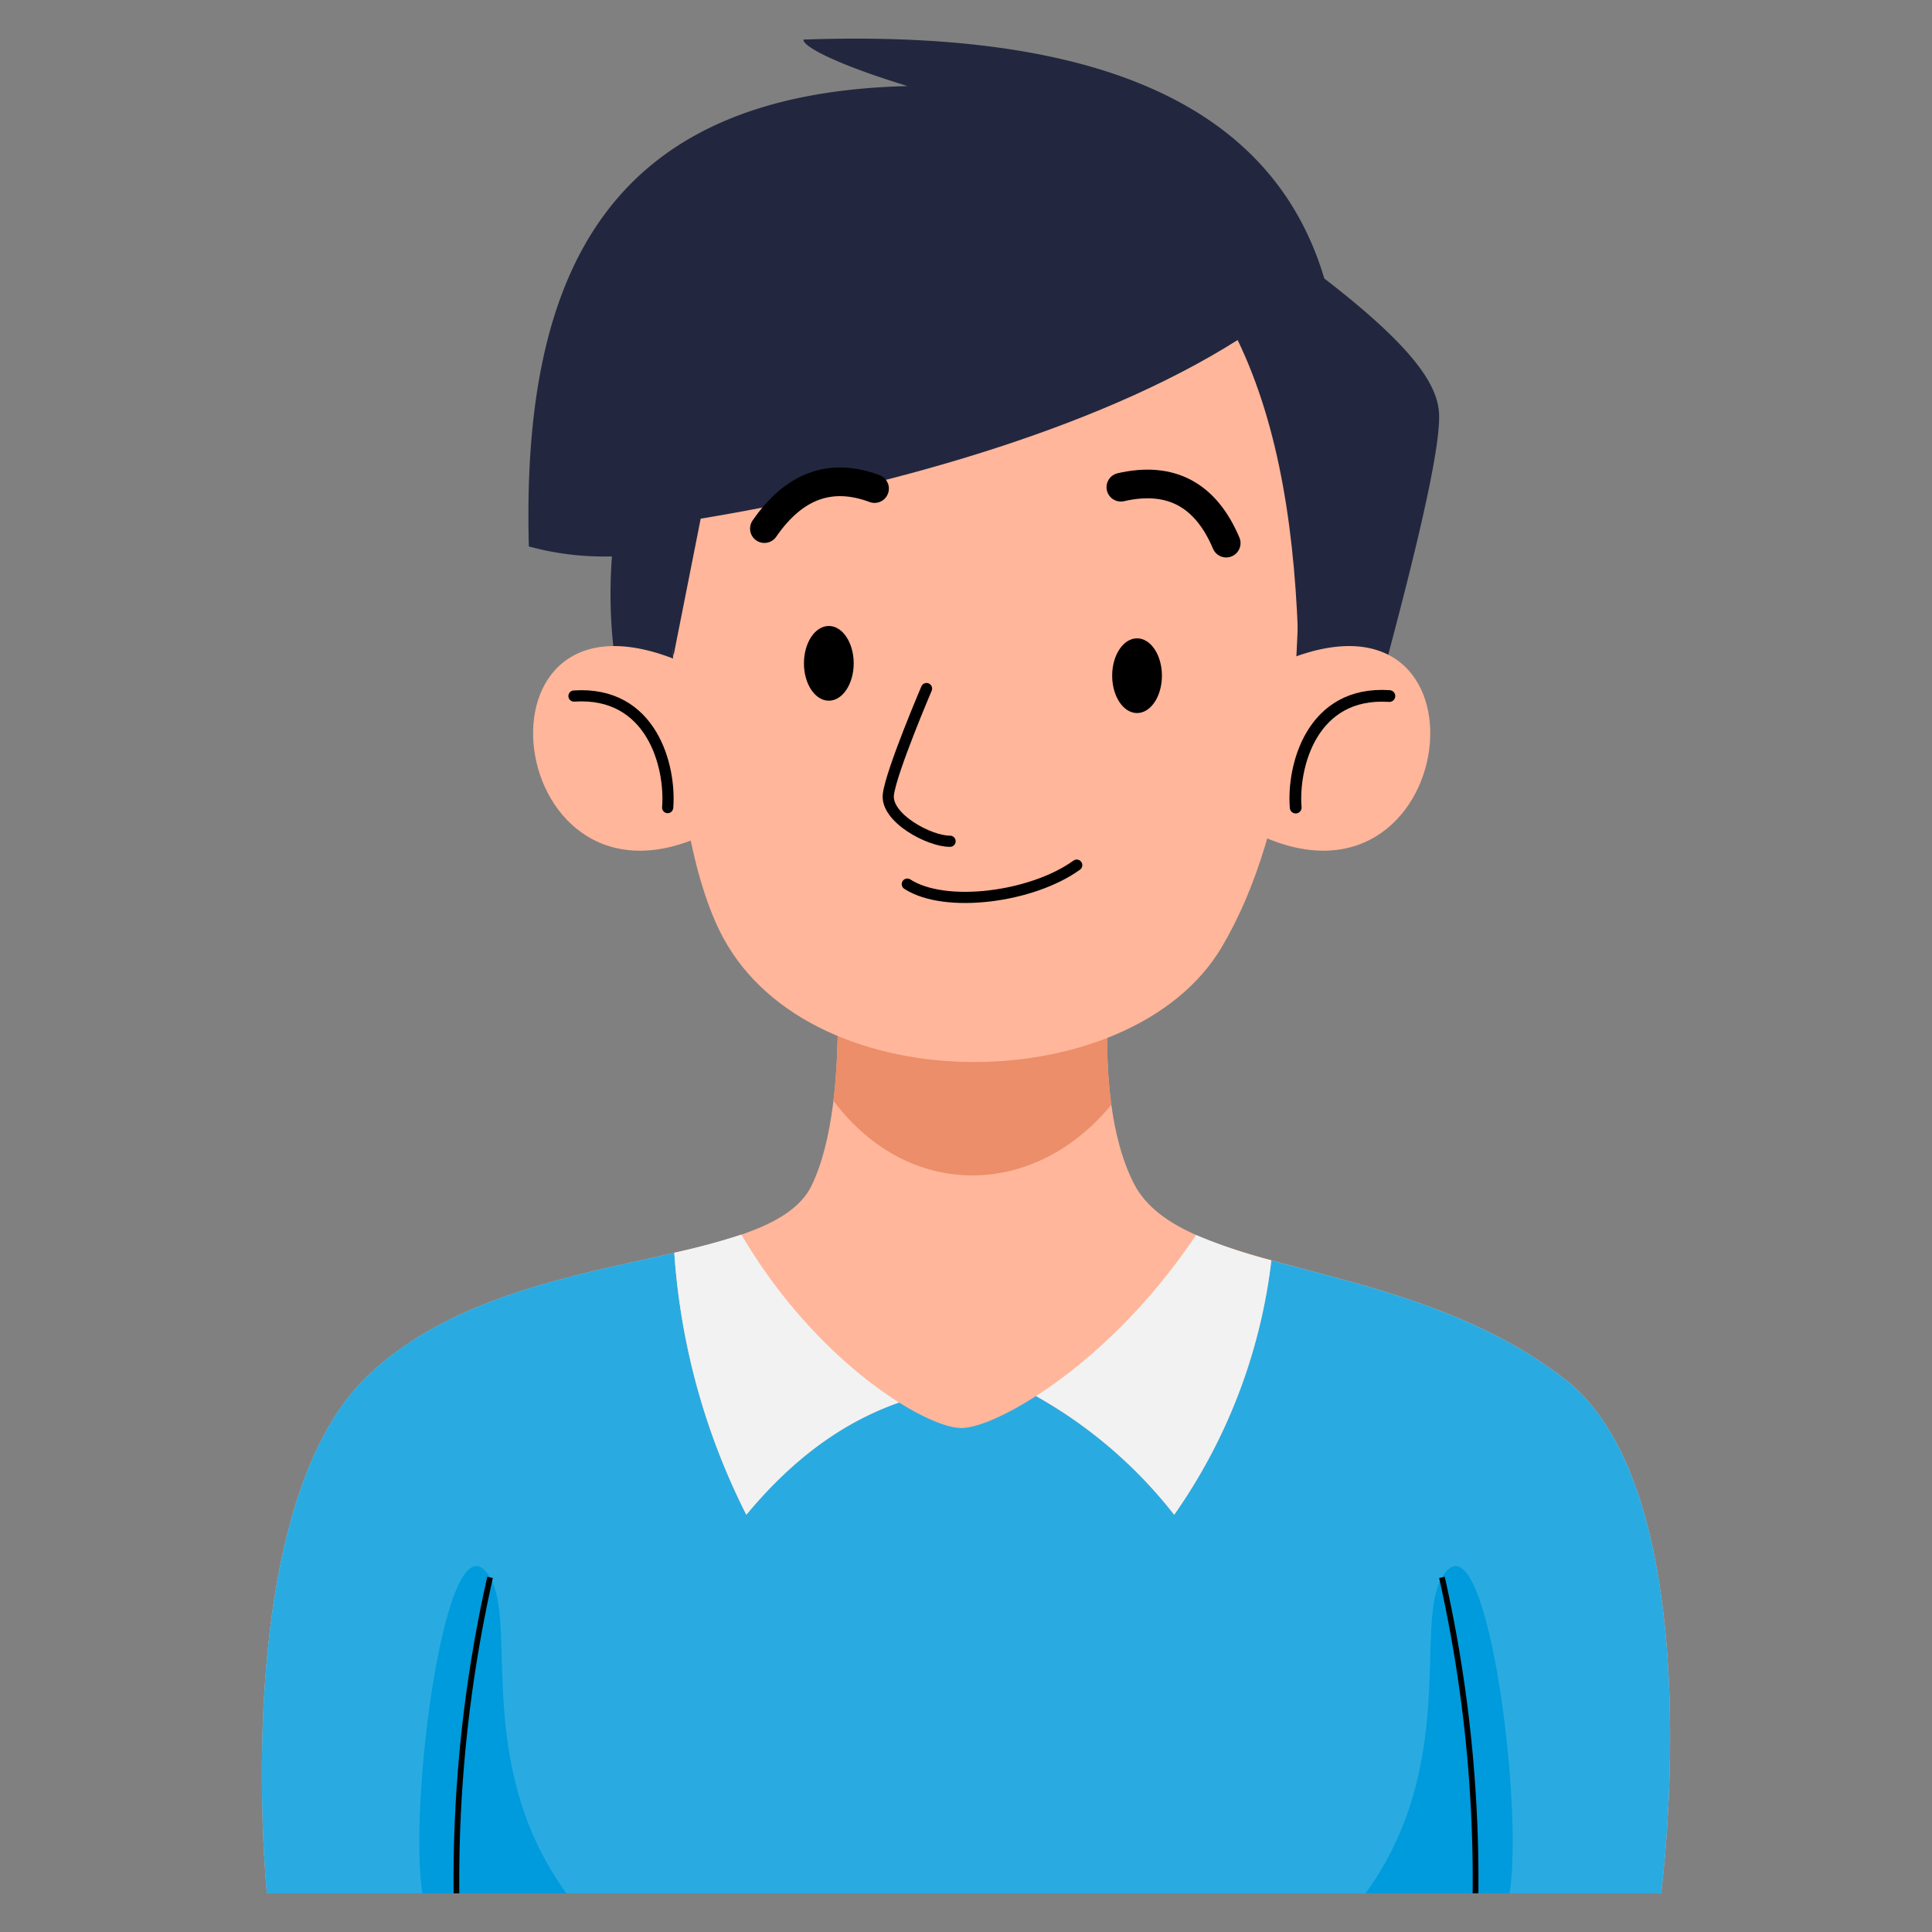 <svg id="Layer_1" data-name="Layer 1" xmlns="http://www.w3.org/2000/svg" viewBox="0 0 500 500"><rect x="0" y="0" width="500" height="500" fill="#808080" stroke="none"/><path d="M163.791,194.039c-4.342-17.318-6.739-31.923-5.428-50.044a73.406,73.406,0,0,1-21.5-2.578C134.926,69.677,158.078,24.11,234.9,22.279c-17.519-5.345-27.069-10.089-26.982-12.034,69.2-2.448,120.314,13.091,134.809,61.829,22.979,17.7,28.937,27.232,29.648,34.246,1.071,10.546-9.735,51.279-20.4,90.033C287.652,221.957,224.788,223.437,163.791,194.039Z" style="fill:#22273f;fill-rule:evenodd"/><path d="M215.291,235.941s5.853,48.032-5.26,70.9-78.31,14.45-114.723,49.051S69.079,490,69.079,490H429.9s13.624-103.3-25-133.153c-41.556-32.131-99.116-26.242-111.484-50.6s-4.329-68.76-4.329-68.76Z" style="fill:#ffb69a;fill-rule:evenodd"/><path d="M215.7,284.882c19.745,26.231,52.37,24.93,71.915,1.008-3.132-22.939,1.476-48.4,1.476-48.4l-73.8-1.552S218.468,262.009,215.7,284.882Z" style="fill:#eb8e69;fill-rule:evenodd"/><path d="M177.812,171.95c-59.725-27.038-48.041,71.449,6.713,42.994Z" style="fill:#ffb69a;fill-rule:evenodd"/><path d="M148.546,180.134c20.181-1.35,25.108,18.324,24.244,28.867" style="fill:none;stroke:#000;stroke-linecap:round;stroke-linejoin:round;stroke-width:2.893px"/><path d="M330.305,171.95c59.726-27.038,48.042,71.449-6.712,42.994Z" style="fill:#ffb69a;fill-rule:evenodd"/><path d="M359.572,180.134c-20.182-1.35-25.108,18.324-24.245,28.867" style="fill:none;stroke:#000;stroke-linecap:round;stroke-linejoin:round;stroke-width:3.041px"/><path d="M185.385,89.066c-16.117,47.374-14.314,123.991,1.832,153.726,23.412,43.113,105.6,41.563,128.882,2.464,17.853-29.978,25.549-82.008,15.414-153.968C281.711,57.548,235.074,51.881,185.385,89.066Z" style="fill:#ffb69a;fill-rule:evenodd"/><path d="M174.3,169.765l7.038-35.534C227.709,126.565,283.027,111.564,320.3,88c10.968,22.721,15.035,50.759,15.789,81.351,0,0,9.466-72.317,2.541-89.009C325.027,47.548,191.3,45.7,177.935,75.486,165.528,103.126,174.3,169.765,174.3,169.765Z" style="fill:#22273f;fill-rule:evenodd"/><path d="M239.784,178.2s-9.055,21.193-9.871,27.346,10.717,12.245,15.964,12.168" style="fill:none;stroke:#000;stroke-linecap:round;stroke-linejoin:round;stroke-width:2.893px"/><path d="M234.81,228.812c9.871,6.383,32.385,3.382,43.845-4.915" style="fill:none;stroke:#000;stroke-linecap:round;stroke-linejoin:round;stroke-width:2.893px"/><ellipse cx="294.267" cy="174.869" rx="6.437" ry="9.669"/><ellipse cx="214.497" cy="171.671" rx="6.437" ry="9.669"/><path d="M290.079,126.089c12.949-2.964,21.976,1.979,27.261,14.47" style="fill:none;stroke:#000;stroke-linecap:round;stroke-linejoin:round;stroke-width:7.417px"/><path d="M226.331,126.441c-11.411-4.262-20.883-.687-28.506,10.366" style="fill:none;stroke:#000;stroke-linecap:round;stroke-linejoin:round;stroke-width:7.417px"/><path d="M114.44,490H69.075S58.9,390.482,95.3,355.887c21.615-20.531,54.059-25.916,79.2-31.672a176.475,176.475,0,0,0,18.647,67.8c10.993-13.247,23.8-23.543,39.535-29.046,7.017,4.405,12.832,6.6,16.125,6.6,3.68,0,10.741-2.744,19.315-8.278v.015a119.427,119.427,0,0,1,35.753,30.708,143.617,143.617,0,0,0,25.145-65.837c22.845,6.305,52,12.224,75.88,30.679C443.522,386.7,429.9,490,429.9,490Z" style="fill:#29abe2"/><path d="M329.027,326.173a143.617,143.617,0,0,1-25.145,65.837A119.427,119.427,0,0,0,268.129,361.3v-.015c12.506-8.025,28.231-21.926,41.4-41.671A140.374,140.374,0,0,0,329.027,326.173Z" style="fill:#f2f2f2"/><path d="M191.863,319.512c12.506,21.259,28.513,35.737,40.826,43.452-15.74,5.5-28.542,15.8-39.535,29.046a176.475,176.475,0,0,1-18.647-67.8A176.829,176.829,0,0,0,191.863,319.512Z" style="fill:#f2f2f2"/><path d="M109.328,490c-3.814-23,6.274-100.682,17.5-81.77,7.245,12.207-4.361,48.5,19.767,81.77Z" style="fill:#009bdc"/><path d="M126.828,408.23A356.351,356.351,0,0,0,118.134,490" style="fill:none;stroke:#000;stroke-miterlimit:10;stroke-width:1.483px"/><path d="M390.669,490c3.815-23-6.273-100.682-17.5-81.77-7.246,12.207,4.36,48.5-19.767,81.77Z" style="fill:#009bdc"/><path d="M373.17,408.23A356.4,356.4,0,0,1,381.863,490" style="fill:none;stroke:#000;stroke-miterlimit:10;stroke-width:1.483px"/></svg>